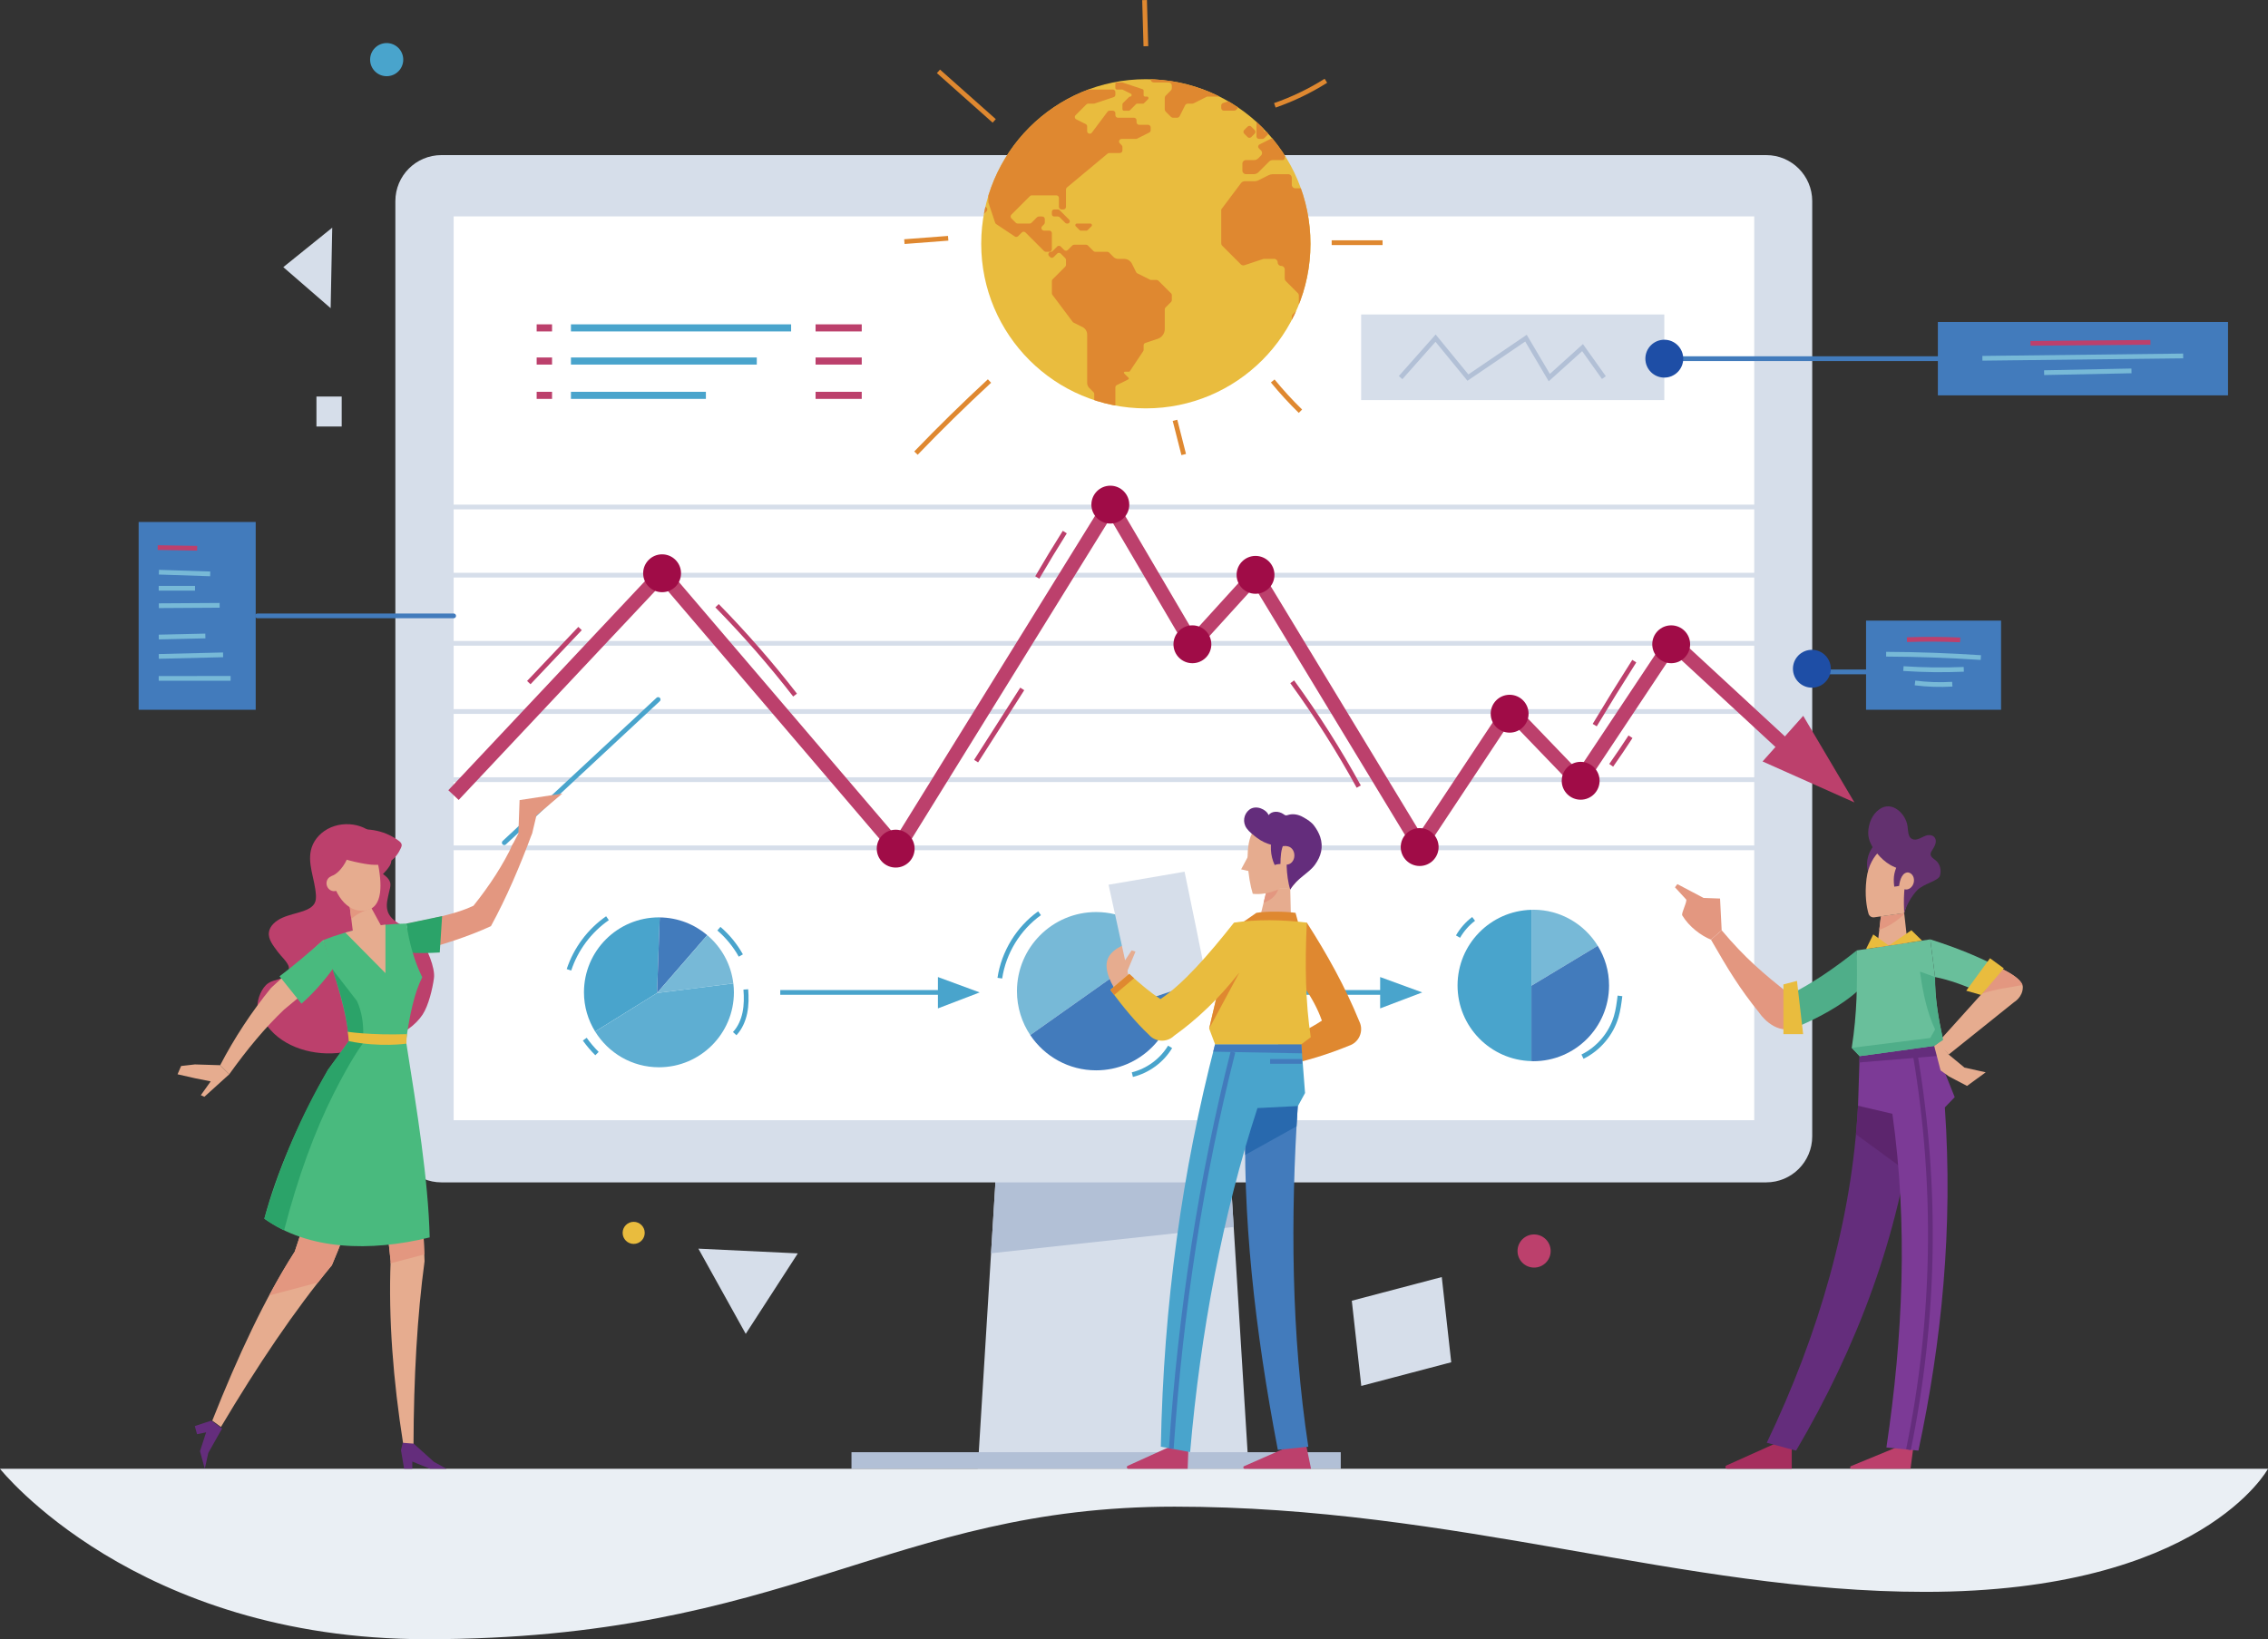 <?xml version="1.0" encoding="utf-8"?>
<!-- Generator: Adobe Illustrator 16.0.0, SVG Export Plug-In . SVG Version: 6.00 Build 0)  -->
<!DOCTYPE svg PUBLIC "-//W3C//DTD SVG 1.1//EN" "http://www.w3.org/Graphics/SVG/1.1/DTD/svg11.dtd">
<svg version="1.1" id="Ebene_1" xmlns="http://www.w3.org/2000/svg" xmlns:xlink="http://www.w3.org/1999/xlink" x="0px" y="0px"
	 width="479px" height="346.264px" viewBox="0 0 479 346.264" enable-background="new 0 0 479 346.264" xml:space="preserve">
<rect x="0" y="0" width="479" height="346.264" fill="#333333" stroke="none"/>
<polygon fill="#D6DEEA" points="263.707,310.264 206.5,310.264 212.5,213.014 257.707,213.014 "/>
<polygon fill="#B2C0D6" points="257.707,213.014 212.5,213.014 209.309,264.739 260.554,259.183 "/>
<rect x="179.833" y="306.762" fill="#B2C0D6" width="103.334" height="3.502"/>
<path fill="#D6DEEA" d="M93.223,249.764h279.794c5.369,0,9.724-4.353,9.724-9.723V42.486c0-5.37-4.354-9.723-9.724-9.723H93.223
	c-5.37,0-9.723,4.353-9.723,9.723v197.555C83.5,245.411,87.853,249.764,93.223,249.764"/>
<polygon fill="#D6DEEA" points="168.5,264.764 147.5,263.764 157.5,281.764 "/>
<rect x="95.809" y="45.709" fill="#FFFFFF" width="274.683" height="190.923"/>
<line fill="none" stroke="#49A4CC" stroke-miterlimit="10" x1="257.917" y1="209.639" x2="295.91" y2="209.639"/>
<polygon fill="#49A4CC" points="291.486,206.389 291.486,213.014 300.375,209.639 "/>
<line fill="none" stroke="#D6DEEA" stroke-miterlimit="10" x1="93.5" y1="121.497" x2="371.5" y2="121.497"/>
<line fill="none" stroke="#D6DEEA" stroke-miterlimit="10" x1="93.5" y1="107.097" x2="371.5" y2="107.097"/>
<line fill="none" stroke="#D6DEEA" stroke-miterlimit="10" x1="93.5" y1="135.897" x2="371.5" y2="135.897"/>
<line fill="none" stroke="#D6DEEA" stroke-miterlimit="10" x1="93.5" y1="150.297" x2="371.5" y2="150.297"/>
<line fill="none" stroke="#D6DEEA" stroke-miterlimit="10" x1="93.5" y1="164.697" x2="371.5" y2="164.697"/>
<line fill="none" stroke="#D6DEEA" stroke-miterlimit="10" x1="93.5" y1="179.097" x2="371.5" y2="179.097"/>
<path fill="#77B9D7" d="M231.5,192.659c-9.233,0-16.719,7.485-16.719,16.72c0,3.429,1.036,6.615,2.807,9.268l27.274-19.286
	C241.813,195.299,236.971,192.659,231.5,192.659"/>
<path fill="#427BBC" d="M217.588,218.647c2.998,4.489,8.108,7.449,13.912,7.449c9.234,0,16.718-7.484,16.718-16.719
	c0-3.763-1.258-7.224-3.356-10.018L217.588,218.647z"/>
<path fill="#EAEFF4" d="M0,310.264h479c0,0-14,26-72.451,26c-51,0-98.983-18-158.496-18c-59.987,0-81.552,28-158.052,28
	C28.5,346.264,0,310.264,0,310.264"/>
<path fill="#BC406C" d="M276.89,310.264l-1.016-4.937l-3.562,0.187l-9.528,4.187c-0.308,0.11-0.228,0.563,0.098,0.563H276.89z"/>
<path fill="#BC406C" d="M251,305.764l-0.166,4.5h-12.512c-0.367,0-0.459-0.509-0.115-0.638l9.48-4.299L251,305.764z"/>
<path fill="#DF8830" d="M276,194.889c4.256,6.638,8.092,13.517,11.09,20.873c1.002,2.033-0.055,4.481-2.222,5.146
	c-4.427,1.823-8.884,3.178-13.368,4.106l-1.75-5c3.408-1.069,6.562-2.525,9.433-4.412c-1.794-5.108-5.216-9.319-8.683-13.505
	L276,194.889z"/>
<path fill="#427BBC" d="M263.125,233.326c-0.884,23.021,1.934,47.821,6.75,72.938l6.438-0.667
	c-3.606-23.695-3.785-48.396-2.188-72.583L263.125,233.326z"/>
<path fill="#2869AE" d="M274.125,233.014l-11,0.312c-0.135,3.506-0.174,7.057-0.143,10.639l10.845-6.031
	C273.919,236.291,274.017,234.651,274.125,233.014"/>
<path fill="#49A4CC" d="M274.125,233.639l1.5-2.75l-0.791-10.292h-18.209c-6.914,26.6-10.896,54.946-11.457,85l6.185,1.145
	c2.168-25.294,6.905-50.306,14.225-72.675L274.125,233.639z"/>
<path fill="#427BBC" d="M274.833,220.597h-18.209c-0.135,0.517-0.26,1.038-0.392,1.556l18.747,0.354L274.833,220.597z"/>
<polygon fill="#E6AC8F" points="272.667,194.931 272.5,187.764 267.583,187.764 265.833,194.931 "/>
<path fill="#E39780" d="M269.437,187.389l-1.854,0.375l-0.714,2.926c1.899-0.616,3.005-1.926,3.255-3.487L269.437,187.389z"/>
<path fill="#DF8830" d="M262.312,194.931l3.035-2.104c1.982-0.35,6.082-0.316,8.27,0l0.57,2.104H262.312z"/>
<path fill="#E9BC3E" d="M276,194.889c-0.428,8.81-0.272,17.01,0.834,24.208l-2,1.5h-18.209l-1.25-3.314l5.25-22.394
	C265.516,194.182,270.667,194.262,276,194.889"/>
<polygon fill="#DF8830" points="255.375,217.283 261.75,205.431 257.087,209.951 "/>
<path fill="#E6AC8F" d="M238.625,208.222L238,199.389c0,0-3.812,1.083-4.25,3.916c-0.437,2.834,2.187,6.334,2.187,6.334
	L238.625,208.222z"/>
<path fill="#D6DEEA" d="M254.75,206.889c0.043-0.583-4.572-22.75-4.572-22.75l-16.052,2.75l5.5,25.125L254.75,206.889z"/>
<path fill="#E9BC3E" d="M238.494,205.727l-3.994,3.371c2.704,3.615,5.411,6.918,8.126,9.458c1.377,1.604,3.82,1.714,5.338,0.243
	c4.813-3.447,9.432-7.797,13.785-13.368l-1.125-10.542c-5.482,6.943-10.785,12.975-15.526,16.15
	C242.987,209.691,240.762,207.807,238.494,205.727"/>
<path fill="#DF8830" d="M238.494,205.727l-3.994,3.371c0.273,0.365,0.547,0.725,0.82,1.084l4.196-3.538
	C239.176,206.34,238.837,206.041,238.494,205.727"/>
<path fill="#E6AC8F" d="M277.187,180.17c-0.382,2.827-4.687,7.594-4.687,7.594l-2.218-0.008c-2.238,1.01-4.213,1.236-5.699,1.046
	c-1.031-3.333-1.715-9.674-0.209-12.663c1.507-2.988,4.688-3.445,8.251-3C276.875,173.67,277.789,176.218,277.187,180.17"/>
<path fill="#A62E5E" d="M378.417,310.264v-4.583l-2.552-1.169l-11.225,5.043c-0.382,0.143-0.28,0.709,0.129,0.709H378.417z"/>
<path fill="#BC406C" d="M403.5,310.264l0.668-5.082l-3.084,0.332l-10.158,4.185c-0.287,0.135-0.192,0.565,0.125,0.565H403.5z"/>
<path fill="#642D7C" d="M379.333,306.431c12.914-21.934,21.939-45.913,24.834-70.668l-11.755-2.187
	c-1.237,23.972-8.278,48.272-19.269,71.187L379.333,306.431z"/>
<path fill="#5C256D" d="M404.167,235.764l-11.754-2.188c-0.104,2.006-0.263,4.013-0.445,6.021l10.401,7.617
	C403.105,243.418,403.718,239.601,404.167,235.764"/>
<path fill="#7C3A96" d="M392.414,233.576l0.336-10.479l15.75-2.167l4.334,10.834l-2.084,2.166c1.758,25.589-0.668,49.521-5.582,72.5
	l-6.762-0.665c3.499-23.439,4.559-47.02,1.262-70.49L392.414,233.576z"/>
<path fill="none" stroke="#642D7C" stroke-miterlimit="10" d="M404.5,222.764c4.723,28.103,4.191,55.919-1.437,83.459"/>
<polygon fill="#642D7C" points="408.5,220.931 392.75,223.098 392.707,224.435 409.347,223.047 "/>
<path fill="#4FAE89" d="M378,210.097c4.691-2.337,9.409-5.549,14.145-9.332l0.439,8.332c-3.5,3.25-8.766,6.074-13.844,8.168
	L378,210.097z"/>
<path fill="#69BF9B" d="M392.75,223.097l-1.666-1.75c1.144-7.347,1.189-13.529,1.061-20.583l15.523-2.334l1.019,7.964
	c-0.042,4.416,0.702,8.844,1.698,13.275l-1.885,1.261L392.75,223.097z"/>
<path fill="#69BF9B" d="M407.667,198.431c5.373,1.702,10.42,3.703,14.957,6.167l-4.082,5.165c-3.594-1.582-6.951-2.815-9.856-3.368
	L407.667,198.431z"/>
<path fill="#E39780" d="M378,210.097c-5.666-4.562-9.298-7.55-14.383-13.588l-2.263,1.984c3.735,6.476,5.94,10.153,10.209,15.458
	c0,0,2.937,4.494,7.177,3.313C378.497,214.913,378,210.097,378,210.097"/>
<path fill="#E39780" d="M363.617,196.509l-0.342-6.702l-3.482-0.126l-5.534-2.923l-0.509,0.673c0,0,1.002,1.116,2.354,2.563
	c0.324,0.347-1.077,2.934-0.812,3.375c1.453,2.424,3.992,4.291,6.062,5.125C362.592,197.408,363.617,196.509,363.617,196.509"/>
<path fill="#E6AC8F" d="M420,203.451c0,0,7.219,2.642,7.219,5.062c0,2.125-1.851,3.188-1.851,3.188l-13.806,11.062l-2.286-2.538
	l10.099-11.212L420,203.451z"/>
<path fill="#E39780" d="M420,203.451l-0.625,5.562l-0.806,0.896c2.856-0.999,5.714-1.262,8.569-1.842
	C426.359,205.779,420,203.451,420,203.451"/>
<polygon fill="#E6AC8F" points="419.384,226.514 415.437,229.389 411.625,227.389 409.847,226.113 408.5,220.931 409.562,220.139 
	411.562,222.764 414.892,225.514 "/>
<polygon fill="#E6AC8F" points="402.867,199.151 402.166,192.889 397.25,193.577 396.468,200.113 "/>
<path fill="#E39780" d="M402.15,192.936l-4.916,0.688l-0.332,2.777c1.988-0.637,3.843-1.938,5.268-3.294L402.15,192.936z"/>
<path fill="#63316F" d="M396.048,178.312c-1.028,1.057-1.654,2.499-1.726,3.973c-0.069,1.476,0.416,2.969,1.341,4.119
	c0.809-1.302,1.617-2.604,2.426-3.907c0.59-0.949,1.186-1.911,1.532-2.973"/>
<path fill="#E6AC8F" d="M399.312,178.201c0,0-4.385,1.54-5.108,7.457c-0.435,3.539,0.06,6.073,0.422,7.334
	c0.149,0.524,0.655,0.859,1.196,0.784l6.344-0.887c0,0,1.021-4.563,4.146-9.877C404.75,179.951,399.312,178.201,399.312,178.201"/>
<path fill="#63316F" d="M394.566,175.889c0.041-1.897,0.801-3.865,2.402-4.969c2.706-1.864,5.54,1.063,5.898,3.562
	c0.131,0.904,0.08,2.251,0.877,2.697c1.156,0.647,2.317-0.609,3.42-0.764c0.553-0.078,1.178,0.095,1.482,0.562
	c0.219,0.336,0.238,0.77,0.146,1.158c-0.142,0.588-0.494,1.093-0.804,1.601c-0.119,0.197-0.236,0.408-0.248,0.639
	c-0.035,0.652,0.676,1.028,1.106,1.392c0.924,0.779,1.204,2.084,0.866,3.218c-0.34,1.137-3.471,1.648-4.846,3.111
	c-2.059,2.191-2.697,4.876-2.701,4.792c-0.104-2.125-0.248-6.708,1.085-9.083c-3.078-0.042-5.212-1.614-6.783-3.509
	C395.5,179.128,394.531,177.575,394.566,175.889"/>
<polygon fill="#E9BC3E" points="405.927,198.692 403.687,196.501 398.935,199.743 395.625,197.389 394.109,200.468 "/>
<path fill="#E6AC8F" d="M85.954,229.264l-8.029,0.521L70,228.931c-1.301,12.07-3.805,23.906-7.75,35.458
	c-6.268,9.767-11.998,22.021-17.417,35.708l1.834,1.334c7.685-12.938,15.476-24.555,23.429-34.167
	c3.568-8.372,6.343-16.888,8.402-25.534c1.801,8.204,3.217,16.434,4.002,24.701c-0.475,12,0.521,25.109,2.667,38.666l2.166,0.167
	c0.043-14.312,0.798-27.458,2.334-38.833C89.248,251.531,87.674,237.937,85.954,229.264"/>
<path fill="#E39780" d="M85.954,229.264l-8.029,0.521L70,228.931c-1.301,12.07-3.805,23.906-7.75,35.458
	c-1.848,2.879-3.648,5.98-5.408,9.265l10.307-2.729c0.98-1.25,1.962-2.471,2.947-3.661c3.568-8.372,6.343-16.888,8.402-25.534
	c1.801,8.204,3.217,16.434,4.002,24.701c-0.006,0.143-0.006,0.29-0.011,0.434l7.13-1.887
	C89.142,250.652,87.617,237.653,85.954,229.264"/>
<path fill="#BC406C" d="M82.634,181.42c-0.129-1.274-1.235-2.45-2.052-3.51c-1.096-1.424-2.574-2.665-4.384-3.316
	c-2.003-0.72-4.353-0.653-6.301,0.177c-1.949,0.829-3.465,2.41-4.066,4.241c-1.069,3.255,0.699,6.666,0.89,10.05
	c0.032,0.578,0.014,1.179-0.258,1.706c-0.441,0.859-1.461,1.365-2.46,1.707c-1.452,0.497-3.004,0.777-4.391,1.402
	c-1.388,0.624-2.647,1.708-2.82,3.071c-0.191,1.51,0.953,2.86,1.894,4.134c0.719,0.974,1.636,1.713,2.172,2.775
	c0.299,0.595,0.171,1.25-0.206,1.875c-0.75,1.242-2.743,1.099-4.013,1.969c-1.337,0.917-2.289,3.219-2.263,4.875
	c0.028,1.746,1.566,3.655,2.79,5.026c3.712,4.158,10.431,5.755,16.271,4.511c5.839-1.244,12.801-3.213,15.815-7.787
	c1.262-1.914,2.1-5.49,2.401-7.688c0.301-2.197-1.476-6.312-2.812-8.188c-1.999-2.806-6.541-3.163-7.079-6.441
	c-0.198-1.211,0.147-2.257,0.383-3.465c0.249-1.281,0.992-2.319-1.26-3.906c0.395-0.478,0.728-0.729,1.132-1.312
	C82.565,182.607,82.703,182.11,82.634,181.42"/>
<path fill="#E39780" d="M85.833,195.097c5.482-1.021,10.752-2.108,14.167-3.771c3.455-4.324,6.277-8.672,8.322-13.052l4.103-2.354
	c-2.613,7.069-5.47,13.732-8.738,19.719c-4.851,2.233-10.318,3.969-16.078,5.466L85.833,195.097z"/>
<path fill="#2BA369" d="M85.833,195.097c2.511-0.521,4.948-1.052,7.542-1.582l-0.5,7.687c-2.361,0.132-4.842,0.196-6.375,0
	L85.833,195.097z"/>
<path fill="#49BA7E" d="M90.75,261.389c-12.58,3.08-25.58,2.705-34.92-3.955c2.611-9.839,7.228-20.361,13.42-31.42l4.42-6.08
	c-0.217-5.559-2.787-13.419-5.42-21.34c5.567-2.183,11.402-3.437,17.58-3.5c0.607,4.124,1.668,7.941,3.35,11.34
	c-1.639,3.183-2.68,7.956-3.43,13.5C88.125,234.952,90.443,249.119,90.75,261.389"/>
<polygon fill="#E6AC8F" points="73.714,190.284 77.303,189.731 81.336,197.106 74.708,198.201 "/>
<path fill="#E39780" d="M77.303,189.731l-3.609,0.553l0.493,3.852c1.002-0.949,2.403-1.703,4.225-2.229L77.303,189.731z"/>
<path fill="#E6AC8F" d="M79.717,181.843c0.98,4.718,1.316,9.979-2.601,10.501c-3.917,0.52-6.757-3.525-7.491-8.955
	c-0.362-2.68,0.64-5.409,4.089-6C77,176.826,79.221,179.452,79.717,181.843"/>
<path fill="#BC406C" d="M68.383,179.834c2.769,1.254,5.701,2.145,8.7,2.642c1.79,0.297,3.75,0.423,5.3-0.521
	c1.044-0.638,1.771-1.694,2.28-2.807c0.104-0.227,0.202-0.471,0.17-0.718c-0.047-0.354-0.343-0.617-0.628-0.831
	c-3.129-2.354-7.439-3.043-11.145-1.781"/>
<path fill="#E6AC8F" d="M81.409,195.312v10.255L72.931,197C75.755,196.199,78.58,195.608,81.409,195.312"/>
<line fill="none" stroke="#49A4CC" stroke-linecap="round" stroke-miterlimit="10" x1="106.5" y1="178.014" x2="139" y2="147.764"/>
<polygon fill="#E39780" points="107.936,179.012 109.48,176.065 109.735,169.008 118.75,167.639 113.294,172.264 112.424,175.922 
	110.158,179.843 "/>
<polygon fill="#642D7C" points="87.365,304.953 91.657,308.804 94.312,310.264 90.839,310.264 87.077,308.737 87.077,310.264 
	85.351,310.264 84.687,306.348 85.063,304.776 "/>
<polygon fill="#642D7C" points="46.899,301.763 43.997,306.905 43.254,310.263 42.239,306.554 43.528,302.57 41.614,302.961 
	41.146,301.242 44.608,300.098 "/>
<path fill="#E6AC8F" d="M68.25,198.597l-11,10.083c-4.205,5.167-7.77,10.62-10.75,16.334l1.917,1.916
	c3.768-5.264,7.616-9.915,11.583-13.666l9.833-8.167L68.25,198.597z"/>
<path fill="#49BA7E" d="M68.25,198.597c-2.963,2.586-6.02,5.224-9.208,7.636l4.625,5.782c2.416-2.11,4.658-4.63,6.75-7.5
	L68.25,198.597z"/>
<polygon fill="#E6AC8F" points="48.417,226.931 43.167,231.681 42.417,231.348 44.5,228.431 41.167,227.764 37.5,226.931 
	38.25,225.181 41.167,224.848 46.5,225.014 "/>
<polyline fill="none" stroke="#BC406C" stroke-width="3" stroke-linejoin="round" stroke-miterlimit="10" points="95.778,167.954 
	139.833,121.097 189.5,179.264 234.5,106.597 251.833,136.097 265.167,121.431 299.833,178.604 318.833,149.931 333.5,165.177 
	353.167,135.597 379.5,159.931 "/>
<path fill="#A00C47" d="M143.833,121.097c0,2.209-1.791,4-4,4s-4-1.791-4-4s1.791-4,4-4S143.833,118.888,143.833,121.097"/>
<path fill="#A00C47" d="M193.167,179.264c0,2.209-1.791,4-4,4s-4-1.791-4-4s1.791-4,4-4S193.167,177.055,193.167,179.264"/>
<path fill="#A00C47" d="M238.5,106.597c0,2.209-1.791,4-4,4s-4-1.791-4-4s1.791-4,4-4S238.5,104.388,238.5,106.597"/>
<path fill="#A00C47" d="M255.833,136.097c0,2.209-1.791,4-4,4s-4-1.791-4-4s1.791-4,4-4S255.833,133.888,255.833,136.097"/>
<path fill="#A00C47" d="M269.167,121.431c0,2.209-1.791,4-4,4s-4-1.791-4-4s1.791-4,4-4S269.167,119.222,269.167,121.431"/>
<path fill="#A00C47" d="M303.833,178.931c0,2.209-1.791,4-4,4s-4-1.791-4-4s1.791-4,4-4S303.833,176.722,303.833,178.931"/>
<path fill="#A00C47" d="M322.833,150.764c0,2.209-1.791,4-4,4s-4-1.791-4-4s1.791-4,4-4S322.833,148.555,322.833,150.764"/>
<path fill="#A00C47" d="M337.833,164.931c0,2.209-1.791,4-4,4s-4-1.791-4-4s1.791-4,4-4S337.833,162.722,337.833,164.931"/>
<path fill="#A00C47" d="M356.955,136.097c0,2.209-1.791,4-4,4s-4-1.791-4-4s1.791-4,4-4S356.955,133.888,356.955,136.097"/>
<path fill="#49A4CC" d="M307.833,208.168c0,8.702,6.949,15.765,15.601,15.979v-31.959
	C314.783,192.403,307.833,199.466,307.833,208.168"/>
<path fill="#77B9D7" d="M323.833,192.168c-0.136,0-0.267,0.017-0.399,0.021v16.035l14.005-8.445
	C334.621,195.218,329.589,192.168,323.833,192.168"/>
<path fill="#427BBC" d="M323.433,208.225v15.923c0.135,0.004,0.266,0.021,0.399,0.021c8.837,0,16-7.164,16-16
	c0-3.08-0.886-5.948-2.394-8.389L323.433,208.225z"/>
<path fill="#49A4CC" d="M139.167,193.784c-8.745,0-15.834,7.09-15.834,15.833c0,3.04,0.872,5.87,2.357,8.281l13.081-8.135
	l0.562-15.971C139.277,193.793,139.223,193.784,139.167,193.784"/>
<path fill="#427BBC" d="M139.333,193.793l-0.562,15.971l10.603-12.221C146.657,195.243,143.164,193.833,139.333,193.793"/>
<path fill="#77B9D7" d="M154.878,207.736c-0.484-4.08-2.526-7.672-5.504-10.193l-10.603,12.221L154.878,207.736z"/>
<path fill="#5EAED2" d="M154.878,207.736l-16.107,2.027l-13.08,8.135c2.787,4.526,7.771,7.552,13.476,7.552
	c8.744,0,15.833-7.089,15.833-15.833C155,208.98,154.951,208.354,154.878,207.736"/>
<path fill="#E9BC3E" d="M276.767,51.496c0,19.202-15.564,34.768-34.768,34.768c-19.202,0-34.767-15.565-34.767-34.768
	S222.797,16.728,242,16.728C261.203,16.728,276.767,32.294,276.767,51.496"/>
<g>
	<defs>
		<path id="SVGID_1_" d="M207.233,51.496c0,19.201,15.565,34.768,34.767,34.768c19.202,0,34.768-15.566,34.768-34.768
			c0-19.202-15.565-34.769-34.768-34.769C222.798,16.728,207.233,32.294,207.233,51.496"/>
	</defs>
	<clipPath id="SVGID_2_">
		<use xlink:href="#SVGID_1_"  overflow="visible"/>
	</clipPath>
	<path clip-path="url(#SVGID_2_)" fill="#DF8830" d="M293.578,51.695h-3.646c-0.441,0-0.845-0.249-1.041-0.644l-5.221-10.438
		c-0.257-0.515-0.781-0.839-1.355-0.839h-4.278c-0.412,0-0.745,0.334-0.745,0.744c0,0.412-0.334,0.745-0.744,0.745
		c-0.412,0-0.746-0.333-0.746-0.745c0-0.41-0.334-0.744-0.744-0.744h-1.49c-0.412,0-0.745-0.334-0.745-0.745v-1.49
		c0-0.412-0.334-0.745-0.746-0.745h-3.254c-0.31,0-0.616,0.072-0.892,0.21l-2.194,1.097c-0.241,0.12-0.505,0.184-0.774,0.184h-2.086
		c-0.305,0-0.593,0.144-0.777,0.389l-4.158,5.544c-0.014,0.019-0.021,0.04-0.021,0.062v7.107c0,0.197,0.078,0.388,0.218,0.527
		l3.928,3.926c0.199,0.2,0.494,0.27,0.762,0.181l3.861-1.287c0.113-0.038,0.234-0.058,0.354-0.058h2.054
		c0.41,0,0.744,0.333,0.744,0.745c0,0.411,0.334,0.745,0.745,0.745s0.745,0.334,0.745,0.745v1.926c0,0.198,0.078,0.388,0.219,0.527
		l2.543,2.544c0.141,0.14,0.219,0.33,0.219,0.526v2.363c0,0.198-0.078,0.387-0.219,0.527l-1.054,1.054
		c-0.139,0.139-0.217,0.329-0.217,0.527v1.077c0,0.068,0.009,0.138,0.028,0.205l2.42,8.473c0.285,0.994,1.365,1.523,2.324,1.14
		l5.256-2.102c0.242-0.098,0.401-0.333,0.401-0.595v-0.748c0-0.197,0.079-0.388,0.22-0.526l1.054-1.054
		c0.139-0.141,0.217-0.329,0.217-0.527v-2.211c0-0.283,0.16-0.54,0.413-0.667l2.156-1.078c0.252-0.126,0.412-0.384,0.412-0.667
		v-6.729c0-0.168,0.058-0.333,0.162-0.466l5.635-7.043c0.105-0.131,0.164-0.296,0.164-0.465V51.8
		C293.683,51.742,293.636,51.695,293.578,51.695 M345.441,21.494l-1.043-1.042c-0.033-0.033-0.075-0.055-0.119-0.064l-7.335-1.467
		c-0.032-0.006-0.063-0.009-0.095-0.009h-10.383l-3.933-1.311c-0.33-0.11-0.694-0.024-0.94,0.223l-0.666,0.665
		c-0.271,0.271-0.638,0.423-1.021,0.423h-1.784c-0.383,0-0.75-0.152-1.021-0.423l-0.797-0.798c-0.172-0.173-0.406-0.27-0.65-0.27
		h-5.023c-0.355,0-0.697-0.142-0.951-0.394l-0.971-0.973c-0.08-0.08-0.188-0.124-0.302-0.124h-5.655
		c-0.084,0-0.166,0.025-0.236,0.071l-4.172,2.782c-0.119,0.08-0.19,0.212-0.19,0.354v0.836c0,0.235-0.191,0.427-0.427,0.427h-0.801
		c-0.16,0-0.309-0.091-0.381-0.235l-1.255-2.51c-0.071-0.145-0.219-0.235-0.381-0.235h-0.538c-0.316,0-0.521,0.333-0.381,0.616
		l0.875,1.748c0.141,0.283-0.064,0.616-0.381,0.616h-6.661c-0.067,0-0.132,0.015-0.19,0.045l-5.365,2.682
		c-0.232,0.116-0.506-0.053-0.506-0.312v-0.574c0-0.193,0.156-0.351,0.351-0.351h0.786c0.226,0,0.443-0.09,0.603-0.25l0.433-0.432
		c0.371-0.371,0.223-1.003-0.276-1.169l-3.276-1.093c-0.072-0.024-0.147-0.036-0.224-0.036h-4.121c-0.153,0-0.301,0.049-0.423,0.141
		l-5.488,4.115c-0.179,0.135-0.285,0.346-0.285,0.571v0.62c0,0.307,0.196,0.579,0.487,0.676l0.394,0.131
		c0.364,0.121,0.609,0.461,0.609,0.845v1.292c0,0.337-0.189,0.646-0.492,0.796l-4.839,2.419c-0.31,0.155-0.377,0.568-0.132,0.813
		l0.443,0.443c0.304,0.303,0.304,0.795,0,1.099l-0.594,0.594c-0.223,0.223-0.522,0.348-0.838,0.348h-1.736
		c-0.416,0-0.754,0.336-0.754,0.752v1.475c0,0.416,0.338,0.753,0.754,0.753h1.629c0.384,0,0.75-0.152,1.021-0.423l2.228-2.229
		c0.213-0.211,0.498-0.328,0.798-0.328h2.096c0.231,0,0.417-0.188,0.417-0.417v-0.068c0-0.371,0.45-0.557,0.711-0.294l2.141,2.139
		c0.082,0.083,0.129,0.195,0.129,0.312v0.243c0,0.393,0.475,0.59,0.754,0.312l0.425-0.425c0.172-0.173,0.172-0.452,0-0.624
		l-2.127-2.127c-0.2-0.2-0.06-0.542,0.224-0.542h0.594c0.084,0,0.164,0.034,0.225,0.093l2.721,2.722
		c0.107,0.106,0.166,0.25,0.166,0.4v0.691c0,0.312,0.253,0.564,0.564,0.564h0.361c0.312,0,0.564-0.253,0.564-0.564v-0.361
		c0-0.312,0.252-0.565,0.564-0.565h0.36c0.312,0,0.565,0.253,0.565,0.565v0.361c0,0.312,0.253,0.564,0.564,0.564h3.186
		c0.397,0,0.72,0.322,0.72,0.72v2.261l5.584,9.771c0.219,0.384,0.679,0.56,1.099,0.42l3.541-1.181
		c0.137-0.045,0.262-0.122,0.362-0.225l2.208-2.208c0.341-0.341,0.341-0.894,0-1.234l-0.702-0.702
		c-0.108-0.109-0.257-0.17-0.411-0.17h-2.38c-0.22,0-0.422-0.125-0.521-0.322l-0.907-1.816c-0.194-0.387,0.087-0.843,0.521-0.843
		h0.308c0.153,0,0.301,0.062,0.411,0.171l1.252,1.254c0.045,0.044,0.096,0.08,0.152,0.108l2.655,1.328
		c0.158,0.078,0.332,0.12,0.509,0.12h2.471c0.154,0,0.303,0.061,0.412,0.17l2.278,2.28c0.293,0.293,0.769,0.293,1.062,0
		c0.453-0.455,1.225-0.297,1.464,0.3l2.159,5.4c0.15,0.375,0.634,0.474,0.918,0.188l0.803-0.802
		c0.055-0.056,0.086-0.131,0.086-0.209v-1.056c0-0.199,0.08-0.392,0.221-0.533l3.866-3.866c0.229-0.229,0.579-0.286,0.869-0.142
		l1.883,0.942c0.375,0.188,0.612,0.571,0.612,0.99v0.348c0,0.293,0.117,0.575,0.324,0.782l0.842,0.842
		c0.208,0.208,0.324,0.489,0.324,0.783v2.334c0,0.122,0.035,0.242,0.104,0.343l2.693,4.04c0.115,0.172,0.307,0.275,0.514,0.275
		h0.004c0.494,0,0.788-0.552,0.516-0.961l-2.235-3.354c-0.069-0.101-0.104-0.221-0.104-0.343v-2.228c0-0.209,0.252-0.313,0.4-0.166
		l2.143,2.144c0.241,0.242,0.633,0.242,0.875,0l0.871-0.872c0.115-0.115,0.182-0.273,0.182-0.437v-0.979
		c0-0.164-0.066-0.321-0.182-0.437l-0.953-0.954c-0.228-0.228-0.355-0.536-0.355-0.857v-0.394c0-0.328,0.266-0.595,0.594-0.595
		h0.799c0.065,0,0.129-0.01,0.189-0.03l4.006-1.335c0.238-0.08,0.436-0.251,0.547-0.476l1.046-2.092
		c0.167-0.333,0.142-0.728-0.063-1.038l-2.534-3.801c-0.074-0.11-0.113-0.24-0.113-0.373v-1.008c0-0.179-0.071-0.35-0.196-0.476
		l-1.098-1.096c-0.126-0.127-0.195-0.298-0.195-0.476v-0.124c0-0.5,0.524-0.825,0.973-0.602l1.807,0.903
		c0.13,0.064,0.236,0.171,0.301,0.301l1.204,2.408c0.114,0.228,0.347,0.372,0.601,0.372h0.404c0.37,0,0.672-0.301,0.672-0.672v-0.54
		c0-0.179-0.072-0.35-0.197-0.476l-1.098-1.096c-0.125-0.127-0.195-0.298-0.195-0.476v-0.54c0-0.371,0.301-0.671,0.672-0.671h0.54
		c0.177,0,0.348-0.071,0.474-0.198l0.956-0.955c0.216-0.216,0.338-0.509,0.338-0.815v-0.741c0-0.179-0.042-0.354-0.122-0.515
		l-1.182-2.366c-0.115-0.227-0.348-0.371-0.602-0.371h-1.894c-0.371,0-0.671-0.301-0.671-0.672v-1.637
		c0-0.371,0.3-0.672,0.671-0.672h3.601c0.127,0,0.248-0.05,0.34-0.14l1.207-1.209c0.092-0.091,0.213-0.142,0.34-0.142h0.812
		c0.265,0,0.479,0.215,0.479,0.481v2.301c0,0.127,0.052,0.249,0.141,0.339l2.7,2.699c0.089,0.09,0.212,0.141,0.339,0.141h0.811
		c0.267,0,0.48-0.215,0.48-0.479v-2.204c0-0.182-0.102-0.348-0.266-0.43l-1.553-0.776c-0.398-0.199-0.334-0.787,0.098-0.896
		l4.091-1.022c0.21-0.052,0.241-0.337,0.047-0.435l-1.534-0.767c-0.219-0.11-0.141-0.442,0.105-0.442h2.921
		C345.484,21.892,345.586,21.641,345.441,21.494 M277.726,24.872c-0.239,0-0.436,0.196-0.436,0.437v0.617
		c0,0.241-0.195,0.438-0.436,0.438h-0.873c-0.117,0-0.227,0.045-0.309,0.128l-1.234,1.233c-0.082,0.082-0.194,0.128-0.309,0.128
		h-0.873c-0.242,0-0.437-0.195-0.437-0.437v-0.944c0-0.298,0.292-0.508,0.573-0.414l0.66,0.221c0.156,0.052,0.33,0.011,0.446-0.106
		l0.991-0.991c0.17-0.17,0.17-0.446,0-0.616l-0.753-0.753c-0.211-0.212-0.154-0.566,0.112-0.7l1.808-0.903
		c0.29-0.145,0.632,0.066,0.632,0.39v0.604c0,0.116,0.046,0.227,0.127,0.309l0.618,0.617
		C278.31,24.402,278.116,24.872,277.726,24.872 M286.974,34L282,35.244c-0.147,0.037-0.306-0.007-0.415-0.115l-1.007-1.007
		c-0.17-0.17-0.17-0.447,0-0.617l1.054-1.054c0.082-0.082,0.193-0.128,0.31-0.128h1.129c0.116,0,0.226-0.046,0.308-0.128
		l1.235-1.234c0.082-0.082,0.192-0.128,0.308-0.128h0.873c0.241,0,0.438,0.196,0.438,0.438v0.872c0,0.115,0.046,0.227,0.128,0.309
		l0.817,0.816C287.416,33.508,287.302,33.918,286.974,34 M293.683,36.357c0,0.24-0.195,0.437-0.438,0.437h-0.784
		c-0.165,0-0.315-0.094-0.39-0.241l-1.324-2.646c-0.029-0.062-0.046-0.128-0.046-0.196v-1.206c0-0.116,0.046-0.227,0.128-0.309
		l1.055-1.054c0.17-0.171,0.445-0.171,0.616,0l0.437,0.437c0.274,0.274,0.08,0.745-0.309,0.745c-0.24,0-0.436,0.195-0.436,0.437
		v0.873c0,0.116,0.046,0.227,0.128,0.309l1.233,1.234c0.082,0.082,0.129,0.193,0.129,0.309V36.357z M265.907,29.343h0.729
		c0.144,0,0.279-0.057,0.381-0.156l0.721-0.722c0.225-0.226,0.064-0.612-0.254-0.612h-0.088c-0.297,0-0.536-0.24-0.536-0.537V25.41
		c0-0.297-0.241-0.538-0.537-0.538h-0.416c-0.296,0-0.538,0.241-0.538,0.538v3.395C265.369,29.102,265.611,29.343,265.907,29.343
		 M263.499,26.743l-0.729,0.729c-0.209,0.21-0.209,0.551,0,0.761l0.729,0.729c0.21,0.21,0.55,0.21,0.761,0l0.73-0.729
		c0.209-0.21,0.209-0.551,0-0.761l-0.73-0.729C264.048,26.533,263.708,26.533,263.499,26.743 M258.115,20.108l2.688-4.031
		c0.062-0.095,0.15-0.172,0.254-0.225l2.457-1.229c0.225-0.112,0.365-0.341,0.365-0.591v-0.421c0-0.365-0.296-0.661-0.66-0.661
		h-3.703c-0.069,0-0.142,0.012-0.209,0.034l-4.267,1.422c-0.067,0.022-0.137,0.034-0.209,0.034h-5.772
		c-0.053,0-0.107,0.007-0.159,0.02l-5.382,1.345c-0.293,0.074-0.5,0.338-0.5,0.642v0.313c0,0.365,0.295,0.661,0.66,0.661h3.149
		c0.365,0,0.661,0.296,0.661,0.66v0.556c0,0.177-0.07,0.344-0.194,0.467l-1.103,1.104c-0.124,0.123-0.194,0.292-0.194,0.467v2.434
		c0,0.175,0.07,0.343,0.194,0.467l1.103,1.103c0.124,0.124,0.292,0.193,0.468,0.193h0.809c0.25,0,0.479-0.141,0.59-0.365l1.125-2.25
		c0.113-0.224,0.341-0.365,0.591-0.365h0.927c0.103,0,0.203-0.023,0.295-0.068l2.701-1.352c0.092-0.046,0.192-0.069,0.295-0.069
		h2.471C257.786,20.402,257.992,20.292,258.115,20.108 M261.636,20.653l-3.326,1.108c-0.234,0.078-0.392,0.296-0.392,0.542v0.508
		c0,0.314,0.257,0.57,0.571,0.57h2.172c0.152,0,0.297-0.06,0.405-0.167l1.155-1.155c0.106-0.107,0.166-0.253,0.166-0.403v-0.461
		C262.388,20.805,262.007,20.529,261.636,20.653 M222.155,52.637v-3.374c0-0.303-0.246-0.548-0.548-0.548h-1.109
		c-0.488,0-0.732-0.591-0.387-0.936l0.393-0.394c0.103-0.103,0.161-0.243,0.161-0.388v-0.715c0-0.304-0.246-0.548-0.549-0.548
		h-0.714c-0.146,0-0.286,0.058-0.388,0.16l-1.169,1.169c-0.103,0.103-0.242,0.16-0.388,0.16h-2.526c-0.145,0-0.284-0.058-0.388-0.16
		l-0.941-0.941c-0.214-0.215-0.214-0.562,0-0.776l3.922-3.922c0.102-0.103,0.242-0.161,0.387-0.161h5.186
		c0.303,0,0.548,0.246,0.548,0.55v1.883c0,0.303,0.246,0.549,0.549,0.549h0.393c0.303,0,0.548-0.246,0.548-0.549v-3.665
		c0-0.163,0.072-0.317,0.197-0.421l8.592-7.16c0.099-0.082,0.223-0.127,0.351-0.127h2.233c0.303,0,0.549-0.245,0.549-0.548V31.06
		c0-0.145-0.059-0.284-0.161-0.387l-0.394-0.394c-0.345-0.346-0.1-0.937,0.389-0.937h3.016c0.085,0,0.169-0.02,0.246-0.058
		l2.562-1.281c0.186-0.093,0.303-0.283,0.303-0.49v-0.603c0-0.303-0.246-0.548-0.549-0.548h-1.884c-0.303,0-0.549-0.246-0.549-0.549
		v-0.394c0-0.303-0.245-0.549-0.547-0.549h-3.374c-0.303,0-0.548-0.245-0.548-0.548v-0.394c0-0.303-0.246-0.549-0.549-0.549h-0.667
		c-0.173,0-0.336,0.082-0.44,0.22l-3.318,4.426c-0.316,0.421-0.987,0.197-0.987-0.329v-0.996c0-0.208-0.117-0.398-0.303-0.491
		l-1.997-0.998c-0.335-0.168-0.407-0.614-0.143-0.879l2.283-2.281c0.102-0.103,0.242-0.161,0.387-0.161h1.174
		c0.059,0,0.117-0.009,0.173-0.027l4.012-1.337c0.223-0.075,0.375-0.284,0.375-0.521V19.46c0-0.303-0.246-0.548-0.549-0.548h-6.702
		c-0.133,0-0.265,0.021-0.39,0.062l-4.065,1.355c-0.138,0.046-0.289,0.036-0.419-0.029l-2.661-1.331
		c-0.077-0.038-0.161-0.058-0.246-0.058h-7.093c-0.146,0-0.286-0.058-0.389-0.161l-1.169-1.169c-0.103-0.103-0.242-0.16-0.388-0.16
		h-5.506c-0.145,0-0.285,0.058-0.387,0.16l-2.659,2.659c-0.103,0.103-0.162,0.243-0.162,0.388v0.715
		c0,0.304-0.245,0.548-0.547,0.548h-3.583c-0.208,0-0.398,0.118-0.491,0.304l-1.281,2.562c-0.038,0.076-0.057,0.16-0.057,0.245
		v1.134c0,0.146-0.058,0.284-0.162,0.388l-0.392,0.394c-0.346,0.345-0.102,0.936,0.388,0.936c0.108,0,0.213-0.031,0.303-0.092
		l4.254-2.836c0.052-0.035,0.109-0.06,0.171-0.076l5.567-1.391c0.187-0.047,0.385,0.008,0.521,0.144l1.031,1.031
		c0.147,0.147,0.198,0.364,0.132,0.562l-1.275,3.826c-0.066,0.198-0.015,0.416,0.132,0.562l0.863,0.862
		c0.214,0.214,0.214,0.562,0,0.775l-3.922,3.922c-0.103,0.104-0.161,0.242-0.161,0.389v2.525c0,0.146,0.058,0.285,0.161,0.389
		l1.169,1.168c0.102,0.103,0.16,0.243,0.16,0.388v2.624c0,0.085,0.02,0.169,0.059,0.245l1.091,2.184
		c0.167,0.335,0.614,0.407,0.878,0.144l0.565-0.565c0.214-0.214,0.214-0.561,0-0.774l-0.942-0.942
		c-0.103-0.104-0.161-0.242-0.161-0.388v-2.204c0-0.303,0.246-0.549,0.549-0.549h0.394c0.302,0,0.547,0.246,0.547,0.549v2.342
		c0,0.059,0.01,0.118,0.029,0.174l1.402,4.207c0.039,0.116,0.115,0.215,0.216,0.283l3.94,2.627c0.218,0.145,0.507,0.116,0.692-0.069
		l0.785-0.784c0.214-0.214,0.561-0.214,0.775,0l1.103,1.103l1.49,1.49l1.329,1.33c0.103,0.103,0.242,0.16,0.388,0.16h0.715
		C221.909,53.186,222.155,52.94,222.155,52.637 M223.786,44.385c-0.09-0.09-0.213-0.14-0.34-0.14h-0.81
		c-0.266,0-0.481,0.215-0.481,0.479v0.529c0,0.267,0.215,0.481,0.481,0.481h0.81c0.127,0,0.25,0.05,0.34,0.141l1.208,1.208
		c0.09,0.09,0.213,0.141,0.34,0.141h0.131c0.428,0,0.643-0.518,0.34-0.82l-0.67-0.669L223.786,44.385z M227.433,47.225
		c-0.298,0-0.447,0.36-0.236,0.57l0.821,0.822c0.062,0.062,0.147,0.098,0.236,0.098h1.213c0.089,0,0.174-0.035,0.236-0.098
		l0.823-0.822c0.21-0.21,0.061-0.57-0.237-0.57H227.433z M244.661,59.3c-0.099-0.098-0.231-0.154-0.372-0.154h-1.146
		c-0.082,0-0.164-0.019-0.236-0.056l-2.712-1.355c-0.102-0.051-0.185-0.134-0.236-0.235l-0.893-1.787
		c-0.318-0.635-0.967-1.036-1.677-1.036h-1.259c-0.36,0-0.706-0.144-0.96-0.397l-0.938-0.938c-0.099-0.099-0.234-0.154-0.373-0.154
		h-2.544c-0.14,0-0.274-0.056-0.372-0.154l-1.182-1.182c-0.099-0.099-0.232-0.154-0.372-0.154h-2.544
		c-0.14,0-0.274,0.056-0.373,0.154l-0.963,0.964c-0.206,0.205-0.54,0.205-0.745,0l-0.745-0.745c-0.206-0.206-0.539-0.206-0.745,0
		l-0.964,0.963c-0.099,0.099-0.233,0.154-0.372,0.154c-0.47,0-0.704,0.567-0.372,0.899l0.217,0.218c0.207,0.206,0.54,0.206,0.746,0
		l0.745-0.745c0.206-0.206,0.539-0.206,0.745,0l0.963,0.963c0.098,0.1,0.154,0.233,0.154,0.373v1.055
		c0,0.139-0.056,0.272-0.154,0.372l-2.672,2.672c-0.099,0.099-0.154,0.232-0.154,0.372v2.587c0,0.114,0.037,0.225,0.105,0.315
		l4.291,5.722c0.049,0.064,0.112,0.118,0.186,0.154l1.891,0.945c0.599,0.3,0.978,0.913,0.978,1.582v10.218
		c0,0.392,0.155,0.767,0.431,1.042l0.905,0.904c0.098,0.099,0.154,0.233,0.154,0.373v2.228c0,0.343,0.136,0.67,0.377,0.911
		l2.449,2.449c0.099,0.099,0.233,0.154,0.372,0.154h0.745c0.291,0,0.528-0.236,0.528-0.527v-6.598c0-0.199,0.112-0.382,0.291-0.472
		l2.423-1.212c0.13-0.064,0.159-0.238,0.056-0.343l-0.915-0.914c-0.135-0.135-0.04-0.366,0.151-0.366h0.859
		c0.072,0,0.139-0.035,0.179-0.095l2.828-4.243c0.057-0.086,0.088-0.188,0.088-0.292v-0.951c0-0.227,0.145-0.428,0.359-0.498
		l2.623-0.874c0.889-0.298,1.487-1.13,1.487-2.066v-4.173c0-0.141,0.056-0.274,0.155-0.373l1.181-1.182
		c0.099-0.099,0.155-0.232,0.155-0.372v-1.054c0-0.14-0.057-0.273-0.155-0.373L244.661,59.3z M235.887,18.912h1.094
		c0.05,0,0.098,0.011,0.143,0.034l1.699,0.849c0.302,0.151,0.195,0.607-0.143,0.607c-0.086,0-0.167,0.034-0.227,0.094l-1.302,1.302
		c-0.061,0.061-0.094,0.143-0.094,0.228v1.036c0,0.178,0.143,0.32,0.32,0.32h1.037c0.085,0,0.166-0.033,0.227-0.093l1.302-1.303
		c0.06-0.061,0.141-0.095,0.226-0.095h1.226c0.086,0,0.166-0.033,0.227-0.094l0.85-0.849c0.201-0.202,0.06-0.547-0.228-0.547h-0.396
		c-0.178,0-0.32-0.144-0.32-0.32v-0.939c0-0.138-0.088-0.261-0.219-0.304l-4.203-1.4c-0.033-0.012-0.067-0.017-0.102-0.017h-1.117
		c-0.177,0-0.32,0.144-0.32,0.32v0.849C235.567,18.768,235.709,18.912,235.887,18.912 M237.656,15.932h2.307
		c0.049,0,0.098-0.006,0.146-0.018l5.727-1.433c0.106-0.026,0.202-0.08,0.279-0.157l0.74-0.741c0.234-0.233,0.068-0.632-0.26-0.632
		h-5.959c-0.332,0-0.601,0.269-0.601,0.6v0.291c0,0.331-0.267,0.6-0.598,0.6h-1.782c-0.332,0-0.599,0.269-0.599,0.6v0.291
		C237.057,15.663,237.324,15.932,237.656,15.932 M233.207,17.422h0.247c0.344,0,0.622-0.279,0.622-0.622v-0.247
		c0-0.343-0.278-0.621-0.622-0.621h-0.247c-0.342,0-0.621,0.278-0.621,0.621V16.8C232.585,17.143,232.865,17.422,233.207,17.422
		 M221.219,17.699l2.261,1.13c0.105,0.053,0.228,0.062,0.341,0.023l3.989-1.328c0.182-0.062,0.305-0.232,0.305-0.425v-0.549
		c0-0.304-0.298-0.52-0.587-0.424l-3.621,1.207c-0.161,0.054-0.337,0.012-0.458-0.108l-0.978-0.979
		c-0.175-0.174-0.457-0.174-0.632,0l-0.736,0.736C220.888,17.199,220.947,17.563,221.219,17.699"/>
</g>
<polygon fill="#BC406C" points="380.839,151.211 372.253,160.848 391.652,169.505 "/>
<rect x="29.28" y="110.264" fill="#427BBC" width="24.724" height="39.667"/>
<rect x="409.277" y="68.014" fill="#427BBC" width="61.278" height="15.5"/>
<rect x="394.108" y="131.098" fill="#427BBC" width="28.517" height="18.833"/>
<polygon fill="#E9BC3E" points="379.521,207.202 376.658,207.952 376.658,218.445 380.822,218.445 "/>
<polygon fill="#E9BC3E" points="420.289,202.417 423.208,204.556 418.419,210.181 415.267,209.276 "/>
<path fill="#4FAE89" d="M408.685,206.395l-3.186-1.157c0.615,4.614,1.581,8.804,3.186,12.225l-1.019,1.803l-16.584,2.082l1.667,1.75
	l15.75-2.167l1.885-1.262C409.37,214.972,408.599,210.524,408.685,206.395"/>
<path fill="#BC406C" d="M73.793,178.783c0.134,0.719-0.03,1.46-0.28,2.146c-0.351,0.961-0.871,1.86-1.531,2.643
	c-0.481,0.57-1.046,1.086-1.723,1.4c-0.677,0.313-1.477,0.409-2.174,0.144c-0.102-0.039-0.206-0.09-0.265-0.181
	c-0.046-0.073-0.055-0.161-0.064-0.246c-0.184-1.845,0.1-3.733,0.82-5.443"/>
<path fill="#2BA369" d="M60.002,259.892c2.931-11.364,6.533-21.044,10.411-28.754c3.879-7.707,6.15-10.613,6.15-10.613
	c0.437-3.51-0.069-6.74-1.188-9.094l-5.125-6.625c1.711,5.146,3.208,10.334,3.42,15.128l-4.42,6.081
	c-5.627,9.502-10.077,19.994-13.42,31.419C55.83,257.434,57.765,258.853,60.002,259.892"/>
<path fill="#E6AC8F" d="M404.177,186.436c-0.228,0.979-1.074,1.62-1.894,1.431c-0.817-0.19-1.296-1.138-1.069-2.118
	c0.228-0.979,1.074-1.621,1.894-1.431C403.925,184.507,404.405,185.455,404.177,186.436"/>
<path fill="#E6AC8F" d="M71.944,186.131c0.298,0.848-0.109,1.762-0.908,2.041c-0.799,0.28-1.688-0.179-1.985-1.025
	c-0.296-0.848,0.11-1.761,0.909-2.041C70.758,184.825,71.647,185.284,71.944,186.131"/>
<path fill="#642D7C" d="M265.458,176.972c-0.754-0.582-1.615-1.224-2.166-2c-0.918-1.292-0.621-2.994,0.541-3.917
	c1.416-1.125,3.648-0.07,4.084,1.125c0.726-0.928,2.176-0.875,3.146-0.207c0.156,0.107,0.309,0.237,0.497,0.264
	c0.165,0.023,0.329-0.039,0.489-0.089c1.027-0.32,2.174-0.096,3.111,0.433c0.94,0.527,1.781,1.026,2.422,1.892
	c0.502,0.679,0.99,1.531,1.25,2.333c0.689,2.14,0.195,4.059-1.125,5.875c-1.322,1.818-3.769,2.81-5.209,5.25
	c-0.477-1.504-0.697-3.368-0.75-4.854c-0.024-0.717,0.125-2.438,0.291-4.01c0.055-0.503-0.812-0.341-1.365-0.304
	c-0.633,0.042-1.545-0.125-2.133-0.291C267.357,178.138,266.441,177.709,265.458,176.972"/>
<path fill="#E6AC8F" d="M270.125,180.701c0,1.07,0.729,1.937,1.625,1.937c0.897,0,1.625-0.866,1.625-1.937s-0.728-1.937-1.625-1.937
	C270.853,178.765,270.125,179.631,270.125,180.701"/>
<polygon fill="#E6AC8F" points="264,180.139 262.125,183.639 264.312,184.139 "/>
<polygon fill="#E6AC8F" points="236.875,203.951 239,200.763 239.813,201.013 237.937,205.513 "/>
<line fill="#642D7C" x1="258.5" y1="174.826" x2="258.562" y2="174.826"/>
<line fill="#642D7C" x1="257" y1="173.139" x2="257" y2="173.077"/>
<path fill="#642D7C" d="M271.205,178.114c-0.705,1.324-0.748,2.889-0.776,4.389c-0.417,0.009-0.832,0.081-1.228,0.213
	c-0.918-1.986-1.047-4.324-0.354-6.399"/>
<path fill="#63316F" d="M401.14,181.936c-1.047,1.938-1.358,3.172-1.078,5.359c0.375-0.031,0.703-0.093,1.031-0.156
	c0.155-1.241,0.656-3.078,2.156-2.828l0.417-1.089L401.14,181.936z"/>
<line fill="none" stroke="#49A4CC" stroke-width="1.5" stroke-miterlimit="10" x1="120.583" y1="69.264" x2="167.083" y2="69.264"/>
<line fill="none" stroke="#49A4CC" stroke-width="1.5" stroke-miterlimit="10" x1="120.583" y1="76.264" x2="159.833" y2="76.264"/>
<line fill="none" stroke="#49A4CC" stroke-width="1.5" stroke-miterlimit="10" x1="120.583" y1="83.514" x2="149.083" y2="83.514"/>
<line fill="none" stroke="#BC406C" stroke-width="1.5" stroke-miterlimit="10" x1="182" y1="69.264" x2="172.25" y2="69.264"/>
<line fill="none" stroke="#BC406C" stroke-width="1.5" stroke-miterlimit="10" x1="182" y1="76.264" x2="172.25" y2="76.264"/>
<line fill="none" stroke="#BC406C" stroke-width="1.5" stroke-miterlimit="10" x1="182" y1="83.514" x2="172.25" y2="83.514"/>
<line fill="none" stroke="#BC406C" stroke-width="1.5" stroke-miterlimit="10" x1="116.593" y1="69.264" x2="113.343" y2="69.264"/>
<line fill="none" stroke="#BC406C" stroke-width="1.5" stroke-miterlimit="10" x1="116.593" y1="76.264" x2="113.343" y2="76.264"/>
<line fill="none" stroke="#BC406C" stroke-width="1.5" stroke-miterlimit="10" x1="116.593" y1="83.514" x2="113.343" y2="83.514"/>
<rect x="287.47" y="66.431" fill="#D6DEEA" width="64.029" height="18.083"/>
<path fill="#E9BC3E" d="M73.438,217.951c0,0,4.733,0.757,12.522,0.503c-0.132,0.919-0.126,2.006-0.126,2.006
	s-5.556,0.831-12.164-0.526C73.622,219.103,73.438,217.951,73.438,217.951"/>
<path fill="none" stroke="#427BBC" stroke-miterlimit="10" d="M260.396,222.231c-6.711,26.508-11.018,54.452-13.02,83.774"/>
<line fill="none" stroke="#427BBC" stroke-miterlimit="10" x1="274.98" y1="224.205" x2="268.25" y2="224.205"/>
<line fill="none" stroke="#427BBC" stroke-linecap="round" stroke-miterlimit="10" x1="409.851" y1="75.764" x2="351.5" y2="75.764"/>
<line fill="none" stroke="#427BBC" stroke-linecap="round" stroke-miterlimit="10" x1="396.97" y1="141.931" x2="382.741" y2="141.931"/>
<line fill="none" stroke="#427BBC" stroke-linecap="round" stroke-miterlimit="10" x1="54.375" y1="130.097" x2="95.81" y2="130.097"/>
<line fill="none" stroke="#49A4CC" stroke-miterlimit="10" x1="164.792" y1="209.639" x2="202.478" y2="209.639"/>
<polygon fill="#49A4CC" points="198.089,206.389 198.089,213.014 206.907,209.639 "/>
<path fill="none" stroke="#49A4CC" stroke-miterlimit="10" d="M342.136,210.371c-0.186,1.484-0.373,2.977-0.797,4.41
	c-1.074,3.628-3.721,6.761-7.117,8.426"/>
<path fill="none" stroke="#49A4CC" stroke-miterlimit="10" d="M311.226,194.106c-1.334,1.01-2.461,2.292-3.295,3.743"/>
<path fill="none" stroke="#49A4CC" stroke-miterlimit="10" d="M219.553,192.913c-4.479,3.2-7.578,8.268-8.388,13.713"/>
<path fill="none" stroke="#49A4CC" stroke-miterlimit="10" d="M247.126,221.14c-1.75,2.899-4.685,5.059-7.974,5.866"/>
<path fill="none" stroke="#49A4CC" stroke-miterlimit="10" d="M128.3,193.961c-3.793,2.627-6.696,6.517-8.136,10.9"/>
<path fill="none" stroke="#49A4CC" stroke-miterlimit="10" d="M156.462,201.84c-1.195-2.142-2.771-4.07-4.634-5.667"/>
<path fill="none" stroke="#49A4CC" stroke-miterlimit="10" d="M157.516,209.006c0.129,1.647,0.132,3.318-0.201,4.937
	c-0.334,1.618-1.021,3.188-2.143,4.402"/>
<path fill="none" stroke="#49A4CC" stroke-miterlimit="10" d="M126.083,222.557c-0.944-0.94-1.809-1.959-2.581-3.044"/>
<path fill="none" stroke="#BC406C" stroke-linejoin="round" stroke-miterlimit="10" d="M122.505,132.769
	c-3.608,3.808-7.216,7.615-10.824,11.423"/>
<path fill="none" stroke="#BC406C" stroke-linejoin="round" stroke-miterlimit="10" d="M167.917,146.828
	c-5.118-6.606-10.624-12.913-16.478-18.877"/>
<path fill="none" stroke="#BC406C" stroke-linejoin="round" stroke-miterlimit="10" d="M224.884,112.395
	c-1.995,3.16-3.932,6.357-5.81,9.59"/>
<line fill="none" stroke="#BC406C" stroke-linejoin="round" stroke-miterlimit="10" x1="215.896" y1="145.527" x2="206.152" y2="160.781"/>
<path fill="none" stroke="#BC406C" stroke-linejoin="round" stroke-miterlimit="10" d="M286.964,166.158
	c-4.205-7.669-8.9-15.068-14.05-22.14"/>
<path fill="none" stroke="#BC406C" stroke-linejoin="round" stroke-miterlimit="10" d="M345.158,139.66
	c-2.847,4.465-5.632,8.969-8.354,13.511"/>
<path fill="none" stroke="#BC406C" stroke-linejoin="round" stroke-miterlimit="10" d="M344.361,155.63
	c-1.322,2.035-2.682,4.047-4.076,6.033"/>
<polyline fill="none" stroke="#B2C0D6" stroke-miterlimit="10" points="295.806,79.764 303.195,71.431 310.023,79.764 
	322.283,71.431 327.208,79.764 334.234,73.431 338.744,79.764 "/>
<line fill="none" stroke="#DF8830" stroke-linejoin="round" stroke-miterlimit="10" x1="242.009" y1="9.764" x2="241.73" y2="0.015"/>
<path fill="none" stroke="#DF8830" stroke-linejoin="round" stroke-miterlimit="10" d="M209.978,25.538
	c-3.926-3.488-7.852-6.978-11.778-10.468"/>
<path fill="none" stroke="#DF8830" stroke-linejoin="round" stroke-miterlimit="10" d="M208.979,80.49
	c-5.323,4.923-10.502,10-15.528,15.226"/>
<path fill="none" stroke="#DF8830" stroke-linejoin="round" stroke-miterlimit="10" d="M268.798,80.474
	c1.832,2.236,3.787,4.37,5.854,6.389"/>
<line fill="none" stroke="#DF8830" stroke-linejoin="round" stroke-miterlimit="10" x1="281.25" y1="51.264" x2="292" y2="51.264"/>
<path fill="none" stroke="#DF8830" stroke-linejoin="round" stroke-miterlimit="10" d="M200.255,50.334
	c-3.084,0.234-6.169,0.47-9.253,0.706"/>
<path fill="none" stroke="#DF8830" stroke-linejoin="round" stroke-miterlimit="10" d="M248.16,88.787
	c0.612,2.408,1.226,4.817,1.838,7.228"/>
<path fill="none" stroke="#DF8830" stroke-linejoin="round" stroke-miterlimit="10" d="M269.246,22.251
	c3.776-1.311,7.402-3.057,10.783-5.191"/>
<path fill="none" stroke="#BC406C" stroke-linejoin="round" stroke-miterlimit="10" d="M41.643,115.813
	c-2.779-0.047-5.559-0.095-8.337-0.142"/>
<line fill="none" stroke="#77B9D7" stroke-miterlimit="10" x1="33.564" y1="120.866" x2="44.395" y2="121.227"/>
<line fill="none" stroke="#77B9D7" stroke-miterlimit="10" x1="33.522" y1="124.264" x2="41.189" y2="124.264"/>
<line fill="none" stroke="#77B9D7" stroke-miterlimit="10" x1="33.55" y1="127.949" x2="46.385" y2="127.868"/>
<path fill="none" stroke="#77B9D7" stroke-miterlimit="10" d="M33.534,134.566c3.278-0.074,6.557-0.148,9.836-0.223"/>
<line fill="none" stroke="#77B9D7" stroke-miterlimit="10" x1="33.535" y1="138.659" x2="47.116" y2="138.326"/>
<line fill="none" stroke="#77B9D7" stroke-miterlimit="10" x1="33.522" y1="143.302" x2="48.706" y2="143.297"/>
<path fill="#1E4EA6" d="M347.5,75.764c0,2.209,1.791,4,4,4s4-1.791,4-4s-1.791-4-4-4S347.5,73.555,347.5,75.764"/>
<path fill="#1E4EA6" d="M378.667,141.264c0,2.209,1.791,4,4,4s4-1.791,4-4s-1.791-4-4-4S378.667,139.055,378.667,141.264"/>
<path fill="none" stroke="#BC406C" stroke-linejoin="round" stroke-miterlimit="10" d="M454.167,72.312
	c-8.444,0.072-16.891,0.145-25.334,0.217"/>
<line fill="none" stroke="#77B9D7" stroke-linejoin="round" stroke-miterlimit="10" x1="461.083" y1="75.187" x2="418.679" y2="75.685"/>
<line fill="none" stroke="#77B9D7" stroke-linejoin="round" stroke-miterlimit="10" x1="450.167" y1="78.347" x2="431.72" y2="78.721"/>
<path fill="none" stroke="#BC406C" stroke-linejoin="round" stroke-miterlimit="10" d="M413.99,135.173
	c-3.748-0.167-7.502-0.184-11.25-0.052"/>
<path fill="none" stroke="#77B9D7" stroke-linejoin="round" stroke-miterlimit="10" d="M418.351,138.905
	c-6.656-0.444-13.328-0.681-20-0.71"/>
<path fill="none" stroke="#77B9D7" stroke-linejoin="round" stroke-miterlimit="10" d="M414.748,141.389
	c-4.248,0.182-8.507,0.129-12.748-0.158"/>
<path fill="none" stroke="#77B9D7" stroke-linejoin="round" stroke-miterlimit="10" d="M412.322,144.527
	c-2.627,0.161-5.268,0.073-7.877-0.26"/>
<polygon fill="#D6DEEA" points="285.5,274.764 287.5,292.764 306.5,287.764 304.5,269.764 "/>
<path fill="#BC406C" d="M320.5,264.264c0,1.933,1.567,3.5,3.5,3.5c1.934,0,3.5-1.567,3.5-3.5s-1.566-3.5-3.5-3.5
	C322.067,260.764,320.5,262.331,320.5,264.264"/>
<path fill="#49A4CC" d="M78.167,12.597c0,1.934,1.566,3.5,3.5,3.5c1.933,0,3.5-1.566,3.5-3.5c0-1.933-1.567-3.5-3.5-3.5
	C79.733,9.097,78.167,10.664,78.167,12.597"/>
<polygon fill="#D6DEEA" points="70.167,48.097 69.833,65.097 59.833,56.43 "/>
<rect x="66.833" y="83.764" fill="#D6DEEA" width="5.334" height="6.333"/>
<path fill="#E9BC3E" d="M131.5,260.431c0,1.289,1.045,2.333,2.333,2.333c1.289,0,2.334-1.044,2.334-2.333s-1.045-2.333-2.334-2.333
	C132.545,258.098,131.5,259.142,131.5,260.431"/>
<g>
</g>
<g>
</g>
<g>
</g>
<g>
</g>
<g>
</g>
<g>
</g>
</svg>
